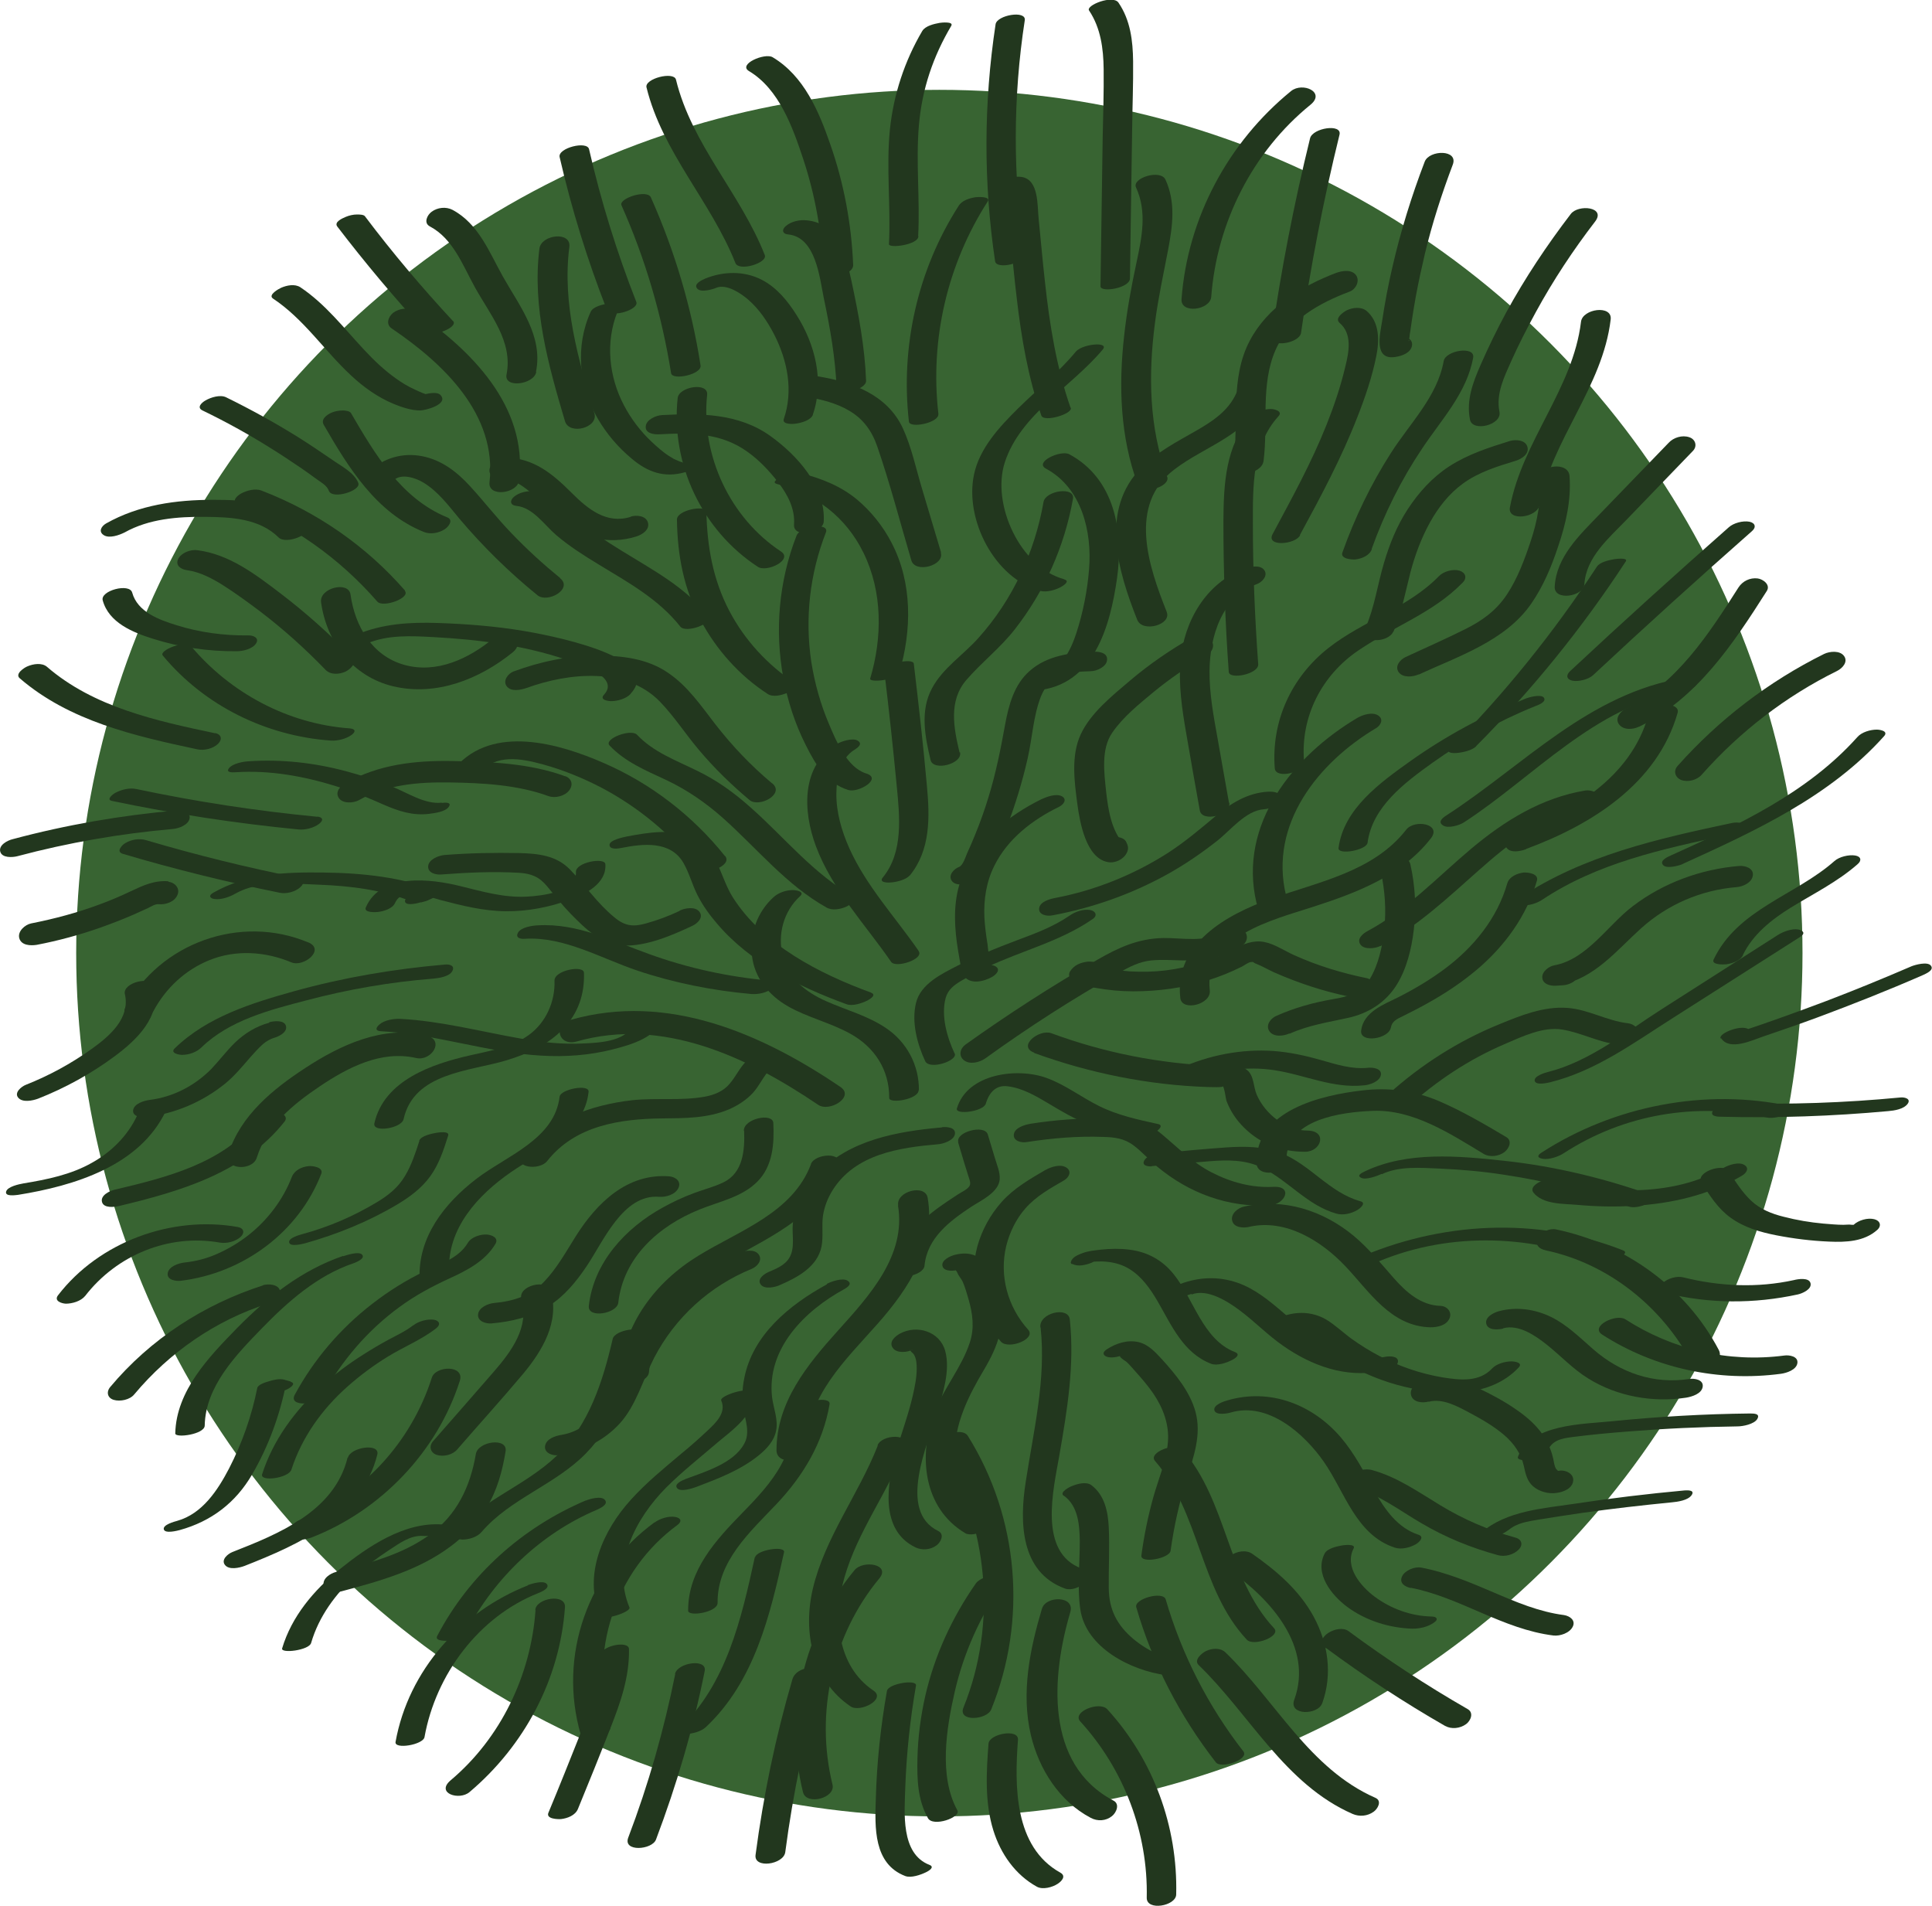 <?xml version="1.0" encoding="UTF-8"?><svg xmlns="http://www.w3.org/2000/svg" viewBox="0 0 79.37 78.28"><defs><style>.e{fill:#22371e;}.f{fill:#386432;}</style></defs><g id="a"/><g id="b"><g id="c"><g id="d"><circle class="f" cx="38.59" cy="39.15" r="35.46"/><path class="e" d="M67.34,29.85c2.38-1.16,3.86-3.4,5.24-5.57,.17-.26-.15-.49-.37-.52-.32-.04-.62,.11-.79,.37-1.21,1.9-2.54,3.96-4.63,4.98-.22,.11-.46,.39-.28,.64s.58,.22,.82,.1h0Z"/><path class="e" d="M65.45,27.73c2.14-2,4.32-3.97,6.52-5.91,.19-.16,.14-.34-.1-.39-.27-.05-.65,.05-.85,.23-2.2,1.94-4.38,3.91-6.52,5.91-.18,.17-.14,.34,.1,.39s.66-.05,.85-.23h0Z"/><path class="e" d="M65.09,23.99c.07-1.11,1.02-1.9,1.74-2.65l2.72-2.82c.19-.2,.1-.48-.15-.56-.29-.1-.65,.01-.85,.23l-2.88,2.98c-.79,.82-1.73,1.71-1.8,2.92-.04,.61,1.19,.42,1.22-.1h0Z"/><path class="e" d="M63.25,20.74c.51-2.71,2.59-4.84,2.92-7.62,.07-.61-1.16-.44-1.22,.1-.33,2.75-2.41,4.9-2.92,7.62-.11,.59,1.12,.43,1.22-.1h0Z"/><path class="e" d="M61.6,16.91c-.15-.74,.2-1.44,.49-2.09s.65-1.35,1.01-2.01c.71-1.3,1.53-2.54,2.43-3.71,.46-.6-.69-.72-1-.31-.98,1.28-1.88,2.63-2.65,4.04-.38,.7-.73,1.42-1.05,2.15s-.6,1.46-.44,2.26c.11,.52,1.32,.21,1.21-.32h0Z"/><path class="e" d="M57.45,13.8h-.05l.5,.18c-.04,.06-.04,.03,0-.11,.01-.09,.02-.19,.04-.28,.02-.14,.04-.28,.06-.42,.05-.32,.1-.65,.16-.97,.11-.6,.24-1.19,.38-1.79,.3-1.24,.69-2.45,1.14-3.64,.25-.64-.96-.62-1.15-.13-.54,1.41-.99,2.86-1.33,4.34-.17,.73-.31,1.47-.42,2.21-.08,.51-.37,1.63,.56,1.47,.26-.04,.63-.17,.67-.48,.03-.28-.32-.42-.55-.38h0Z"/><path class="e" d="M53.45,13.67c.39-2.74,.92-5.45,1.58-8.14,.11-.46-1.1-.28-1.21,.15-.66,2.69-1.19,5.4-1.58,8.14-.07,.49,1.15,.28,1.21-.15h0Z"/><path class="e" d="M49.76,12.19c.23-3.05,1.7-5.96,4.08-7.89,.63-.52-.33-.94-.8-.56-2.58,2.1-4.25,5.21-4.5,8.54-.05,.63,1.18,.46,1.22-.09h0Z"/><path class="e" d="M46.42,11.44l.09-6.11c.01-.94,.05-1.87,.04-2.81-.01-.85-.11-1.69-.6-2.41-.23-.34-1.35,.11-1.21,.32,.48,.72,.59,1.56,.6,2.41,.01,.94-.02,1.87-.04,2.81l-.09,6.11c0,.27,1.2,.08,1.21-.32h0Z"/><path class="e" d="M42.08,10.41c-.47-3.18-.47-6.4,.02-9.58,.06-.42-1.15-.21-1.2,.17-.49,3.23-.5,6.51-.02,9.73,.05,.36,1.27,.09,1.21-.32h0Z"/><path class="e" d="M37.72,9.7c.08-1.52-.1-3.04,.03-4.55s.59-2.84,1.33-4.09c.11-.19-.43-.13-.48-.12-.22,.04-.58,.12-.71,.33-.73,1.24-1.18,2.61-1.33,4.04-.16,1.57,.04,3.15-.04,4.72,0,.18,1.19,.03,1.21-.32h0Z"/><path class="e" d="M35.05,10.89c-.07-1.69-.38-3.36-.94-4.96-.47-1.36-1.08-2.81-2.37-3.58-.32-.19-1.44,.29-.97,.57,1.24,.74,1.8,2.32,2.23,3.62,.5,1.51,.77,3.08,.84,4.66,.02,.36,1.23,.12,1.21-.32h0Z"/><path class="e" d="M31.42,10.48c-.99-2.52-3-4.54-3.65-7.21-.09-.35-1.3-.04-1.21,.32,.65,2.66,2.65,4.69,3.65,7.21,.14,.37,1.33,0,1.21-.32h0Z"/><path class="e" d="M26.14,12.4c-.8-2.04-1.45-4.13-1.94-6.27-.08-.36-1.29-.05-1.21,.32,.49,2.13,1.14,4.23,1.94,6.27,.15,.37,1.34,0,1.21-.32h0Z"/><path class="e" d="M22.02,15.27c.3-1.48-.68-2.7-1.36-3.91-.56-1-1-2.17-2.07-2.74-.27-.14-.62-.1-.86,.08-.18,.13-.34,.46-.07,.6,.96,.51,1.35,1.6,1.85,2.5,.61,1.11,1.57,2.22,1.3,3.58-.12,.58,1.12,.42,1.22-.1h0Z"/><path class="e" d="M17.57,16.71h.03l-.63-.04,.03,.03-.04-.14v.04l.23-.23-.05,.03,.61-.16c-.24-.01-.52-.15-.73-.25-.27-.12-.51-.27-.75-.44-.48-.34-.91-.75-1.31-1.18-.84-.9-1.59-1.88-2.62-2.57-.23-.15-.56-.08-.79,.02-.09,.04-.55,.29-.34,.44,1.27,.84,2.11,2.14,3.21,3.16,.51,.48,1.1,.9,1.75,1.17,.34,.14,.73,.27,1.09,.27,.21,0,1.18-.25,.84-.63-.13-.15-.48-.07-.63-.04h-.03c-.16,.05-.59,.2-.53,.43s.54,.13,.67,.1h0Z"/><path class="e" d="M18.61,13.19c-1.28-1.38-2.49-2.81-3.62-4.31-.05-.07-.25-.07-.32-.07-.16,0-.33,.04-.47,.1s-.49,.21-.34,.4c1.14,1.49,2.35,2.93,3.62,4.31,.24,.26,1.38-.17,1.13-.44h0Z"/><path class="e" d="M14.72,19.84c-.17-.44-.72-.7-1.08-.96-.47-.32-.94-.64-1.42-.94-.95-.59-1.93-1.13-2.93-1.62-.24-.12-.63,0-.85,.13-.16,.09-.37,.29-.12,.41,.95,.46,1.88,.97,2.77,1.53,.44,.27,.87,.56,1.3,.85,.21,.15,.43,.3,.63,.45,.18,.13,.41,.25,.49,.47,.14,.37,1.33,0,1.21-.32h0Z"/><path class="e" d="M12.56,21.6c-.99-.98-2.49-1.07-3.8-1.07-1.53,0-3.05,.21-4.4,.97-.19,.11-.33,.33-.1,.48s.64,0,.86-.11c1-.56,2.18-.65,3.3-.64,1.06,.01,2.23,.06,3.03,.85,.3,.3,1.44-.15,1.12-.47h0Z"/><path class="e" d="M10.19,26.1c-.99,.01-1.99-.12-2.94-.42-.71-.22-1.6-.54-1.82-1.34-.11-.4-1.32-.08-1.21,.32,.25,.92,1.24,1.32,2.07,1.58,1.11,.35,2.26,.52,3.43,.51,.26,0,.65-.09,.8-.32s-.13-.34-.32-.33h0Z"/><path class="e" d="M8.84,30.12c-2.42-.51-4.99-1.07-6.91-2.73-.21-.18-.57-.12-.8-.02-.13,.05-.53,.31-.32,.49,2.04,1.76,4.72,2.37,7.3,2.92,.28,.06,.65-.03,.85-.23,.18-.18,.14-.38-.12-.44h0Z"/><path class="e" d="M7.25,33.29c-2.27,.2-4.53,.59-6.73,1.18-.21,.05-.58,.24-.51,.51s.51,.24,.7,.19c2.1-.56,4.24-.93,6.4-1.12,.24-.02,.64-.17,.68-.44s-.34-.33-.54-.32h0Z"/><path class="e" d="M6.93,36.2c-.58-.05-1.05,.17-1.56,.41-.42,.2-.84,.38-1.28,.54-.91,.34-1.85,.59-2.81,.78-.25,.05-.56,.32-.49,.6,.08,.31,.47,.32,.72,.28,.89-.17,1.77-.41,2.62-.71,.45-.16,.89-.33,1.33-.52,.21-.09,.41-.19,.62-.28,.12-.06,.29-.17,.43-.16,.29,.03,.66-.09,.78-.38,.12-.27-.11-.52-.38-.54h0Z"/><path class="e" d="M5.13,40.83c.23,1-.64,1.74-1.37,2.26-.84,.6-1.74,1.09-2.7,1.47-.18,.07-.49,.32-.31,.53s.59,.12,.81,.04c1.12-.44,2.19-1.03,3.16-1.75,.9-.67,1.9-1.62,1.62-2.86-.11-.46-1.32-.16-1.21,.32h0Z"/><path class="e" d="M5.63,45.83c-.39,.83-1.06,1.49-1.85,1.93-.86,.49-1.85,.69-2.82,.85-.17,.03-.66,.13-.71,.34s.39,.14,.49,.13c2.3-.37,5-1.18,6.08-3.46,.1-.21-.42-.14-.49-.13-.2,.03-.6,.12-.71,.34h0Z"/><path class="e" d="M9.77,50.4c-2.72-.48-5.7,.61-7.39,2.81-.17,.23,.15,.33,.32,.34,.27,0,.62-.1,.8-.32,1.3-1.68,3.43-2.56,5.53-2.19,.28,.05,.64-.04,.85-.23,.18-.16,.15-.36-.11-.41h0Z"/><path class="e" d="M10.8,52.8c-2.43,.78-4.63,2.21-6.27,4.17-.17,.2-.12,.45,.14,.53s.67,0,.85-.23c1.44-1.72,3.34-3.04,5.48-3.72,.22-.07,.57-.25,.5-.54-.07-.27-.5-.28-.7-.22h0Z"/><path class="e" d="M11.95,56.75l-.28-.08c-.19-.05-.45,.01-.63,.07-.11,.03-.44,.13-.47,.27-.23,1.15-.62,2.26-1.16,3.31-.47,.9-1.1,1.86-2.13,2.15-.11,.03-.6,.16-.55,.35s.57,.05,.65,.03c1.3-.36,2.3-1.12,2.98-2.29s1.14-2.44,1.4-3.76l-1.09,.34,.28,.08c.26,.07,.61-.04,.84-.15,.11-.05,.41-.24,.15-.31h0Z"/><path class="e" d="M14.28,59.87c-.54,2.21-2.82,3.13-4.73,3.88-.18,.07-.48,.31-.31,.53s.6,.12,.81,.04c2.21-.87,4.82-2.03,5.45-4.57,.12-.49-1.1-.31-1.21,.13h0Z"/><path class="e" d="M18.18,62.62c-1.57-.12-3.07,.91-4.24,1.85-1.05,.85-1.96,1.93-2.35,3.24-.06,.22,1.1,.08,1.19-.22,.32-1.1,1.01-2.03,1.85-2.79,.42-.38,.87-.71,1.34-1.02,.43-.28,.89-.63,1.42-.59,.27,.02,.63-.08,.85-.23,.19-.13,.17-.23-.07-.25h0Z"/><path class="e" d="M21.69,65.12c-2.75,1.08-4.91,3.49-5.44,6.43-.06,.32,1.14,.12,1.19-.2,.46-2.56,2.22-4.94,4.67-5.91,.12-.05,.5-.2,.35-.38-.14-.16-.64,0-.78,.05h0Z"/><path class="e" d="M22,66.14c-.19,2.67-1.43,5.26-3.49,6.99-.62,.53,.36,.84,.78,.48,2.25-1.9,3.71-4.63,3.92-7.59,.04-.58-1.18-.38-1.22,.11h0Z"/><path class="e" d="M24.63,68.07c.02,1.1-.4,2.15-.79,3.15-.43,1.08-.86,2.16-1.31,3.24-.11,.26,.39,.27,.52,.26,.26-.03,.58-.15,.69-.41,.46-1.12,.91-2.23,1.35-3.36,.41-1.04,.77-2.08,.75-3.21,0-.38-1.22-.14-1.21,.32h0Z"/><path class="e" d="M27.74,68.76c-.46,2.29-1.1,4.54-1.93,6.72-.23,.6,.98,.51,1.14,.08,.85-2.25,1.53-4.56,2-6.92,.11-.53-1.12-.35-1.22,.12h0Z"/><path class="e" d="M32.55,68.99c-.69,2.36-1.19,4.77-1.51,7.2-.08,.58,1.15,.4,1.22-.11,.32-2.44,.82-4.84,1.51-7.2,.08-.29-.36-.38-.55-.36-.29,.02-.59,.18-.67,.47h0Z"/><path class="e" d="M36.44,69.44c-.26,1.47-.42,2.96-.46,4.45-.04,1.17-.1,2.67,1.21,3.17,.24,.09,.63-.05,.84-.15,.13-.06,.39-.22,.15-.31-1.19-.46-1.02-2.16-.99-3.17,.05-1.41,.2-2.81,.44-4.19,.05-.28-1.14-.08-1.19,.21h0Z"/><path class="e" d="M40.61,71.62c-.09,1.18-.16,2.42,.2,3.57,.3,.96,.9,1.82,1.79,2.31,.24,.13,.64,.02,.85-.12,.17-.11,.36-.32,.11-.46-1.91-1.06-1.88-3.58-1.74-5.46,.03-.47-1.18-.24-1.21,.16h0Z"/><path class="e" d="M44.38,70.71c1.79,1.96,2.79,4.58,2.73,7.24-.01,.56,1.2,.34,1.21-.13,.07-2.8-.94-5.54-2.83-7.61-.32-.35-1.47,.11-1.11,.5h0Z"/><path class="e" d="M49.24,68.39c2.1,2.03,3.54,4.9,6.33,6.12,.28,.12,.61,.09,.86-.09,.16-.11,.36-.44,.08-.57-2.72-1.19-4.11-3.99-6.16-5.97-.21-.21-.56-.18-.81-.06-.16,.08-.51,.36-.3,.57h0Z"/><path class="e" d="M54.47,67.69c1.57,1.16,3.2,2.23,4.89,3.2,.27,.15,.62,.11,.87-.07,.19-.14,.33-.47,.06-.62-1.69-.97-3.32-2.04-4.89-3.2-.43-.32-1.49,.29-.93,.7h0Z"/><path class="e" d="M57.96,65.22c2.04,.4,3.77,1.7,5.86,1.96,.27,.03,.66-.1,.79-.36s-.11-.44-.36-.48c-1.01-.13-1.96-.53-2.89-.93s-1.93-.82-2.97-1.02c-.27-.05-.67,.11-.79,.36-.13,.28,.12,.43,.36,.48h0Z"/><path class="e" d="M61.96,62.86c.36-.31,.79-.36,1.24-.44,.61-.1,1.21-.19,1.82-.28,1.22-.17,2.44-.31,3.66-.43,.23-.02,.66-.08,.81-.29s-.13-.21-.28-.2c-1.52,.14-3.03,.32-4.54,.55-1.28,.19-2.78,.29-3.8,1.17-.21,.18,.19,.2,.28,.2,.27-.02,.6-.11,.81-.29h0Z"/><path class="e" d="M63.56,59.65c.17-.48,.56-.56,1.02-.62,.77-.1,1.53-.17,2.3-.23,1.5-.12,3-.19,4.5-.21,.22,0,.68-.09,.81-.3,.13-.22-.11-.23-.29-.23-1.9,.02-3.8,.13-5.69,.32-1.16,.12-3.36,.11-3.85,1.46-.09,.26,1.08,.13,1.19-.2h0Z"/><path class="e" d="M65.82,54.82c2.16,1.39,4.79,1.95,7.34,1.61,.23-.03,.64-.16,.68-.44s-.34-.34-.54-.31c-2.29,.3-4.59-.24-6.53-1.49-.38-.24-1.47,.29-.95,.63h0Z"/><path class="e" d="M68.42,53.11c1.79,.45,3.65,.45,5.44,.06,.18-.04,.58-.21,.52-.46s-.53-.17-.68-.13c-1.5,.33-3.06,.26-4.54-.11-.27-.07-.65,.04-.85,.23-.19,.18-.13,.36,.11,.42h0Z"/><path class="e" d="M69.9,48.58c.34,.53,.68,1.07,1.2,1.44,.55,.4,1.21,.59,1.87,.72,.72,.14,1.45,.23,2.18,.26,.69,.03,1.43,0,1.97-.48,.19-.17,.12-.38-.12-.44-.27-.07-.65,.04-.85,.23-.04,.04-.03,.04,.03,0-.03,0-.07,0-.1,0-.11-.02-.24,0-.35,0-.28,0-.55-.03-.82-.05-.55-.05-1.09-.14-1.63-.28-.49-.12-.97-.31-1.34-.66s-.65-.79-.92-1.22c-.22-.34-1.39,.05-1.12,.48h0Z"/><path class="e" d="M70.68,45.87c2.3,.06,4.6-.02,6.89-.23,.25-.02,.64-.08,.8-.3,.15-.21-.13-.28-.3-.26-2.29,.22-4.59,.3-6.89,.23-.24,0-.66,.1-.8,.3-.16,.23,.14,.26,.3,.26h0Z"/><path class="e" d="M70.71,42.65c.35,.53,1.29,.07,1.74-.08,.74-.25,1.49-.51,2.22-.78,1.45-.54,2.89-1.11,4.31-1.73,.13-.06,.5-.21,.34-.4-.14-.17-.64-.03-.79,.03-1.16,.5-2.33,.98-3.51,1.43-.58,.22-1.16,.43-1.74,.64-.29,.1-.58,.21-.88,.31-.14,.05-.27,.09-.41,.14-.09,.03-.18,.06-.27,.09-.22,.06-.18,.07,.11,0l.11,.1-.04-.06c-.22-.34-1.35,.11-1.21,.32h0Z"/><path class="e" d="M71.6,39.23c.41-.85,1.18-1.46,1.97-1.95,.93-.57,1.92-1.06,2.74-1.78,.18-.15,.15-.32-.1-.36-.26-.04-.65,.05-.85,.23-1.61,1.42-3.97,1.97-4.96,4.04-.11,.23,.41,.21,.51,.2,.24-.03,.58-.14,.7-.38h0Z"/><path class="e" d="M69.1,35.5c2.99-1.36,6.07-2.77,8.3-5.26,.19-.21-.16-.27-.3-.27-.26,0-.62,.1-.8,.31-2.05,2.29-4.89,3.61-7.64,4.85-.13,.06-.5,.21-.34,.4,.14,.17,.64,.03,.79-.03h0Z"/><path class="e" d="M69.92,31.81c1.56-1.76,3.44-3.21,5.55-4.25,.22-.11,.46-.37,.29-.61s-.59-.2-.82-.09c-2.28,1.13-4.33,2.7-6.02,4.6-.19,.21-.1,.48,.15,.58,.28,.1,.66,0,.85-.23h0Z"/><path class="e" d="M28.78,15.01c-.37-2.38-1.06-4.7-2.04-6.9-.15-.35-1.33,.04-1.21,.32,.98,2.2,1.66,4.52,2.04,6.9,.05,.31,1.27,.05,1.21-.32h0Z"/><path class="e" d="M24.42,16.98c-.66-2.22-1.33-4.5-1.03-6.84,.08-.65-1.15-.51-1.23,.07-.3,2.42,.37,4.8,1.05,7.09,.18,.59,1.38,.27,1.21-.32h0Z"/><path class="e" d="M21.33,19.72c.35-3.05-2-5.37-4.31-6.94-.25-.17-.63-.11-.87,.07-.2,.16-.31,.47-.06,.64,2.11,1.43,4.34,3.52,4.02,6.32-.07,.63,1.16,.47,1.22-.09h0Z"/><path class="e" d="M18.37,21.25c-1.89-.77-2.97-2.6-3.95-4.28-.05-.09-.25-.11-.33-.11-.16,0-.33,.03-.47,.09-.2,.09-.45,.27-.32,.5,1.01,1.75,2.15,3.61,4.11,4.4,.27,.11,.61,.05,.86-.11,.15-.1,.38-.38,.1-.49h0Z"/><path class="e" d="M16.64,24.26c-1.59-1.83-3.63-3.24-5.9-4.11-.26-.1-.62,0-.85,.13-.14,.08-.39,.3-.13,.4,2.22,.85,4.18,2.24,5.74,4.03,.23,.27,1.38-.15,1.13-.44h0Z"/><path class="e" d="M14.48,27.01c-.92-.95-1.9-1.83-2.95-2.63s-2.11-1.61-3.42-1.78c-.27-.04-.66,.1-.79,.36-.13,.27,.12,.43,.36,.46,.56,.08,1.06,.35,1.53,.65,.5,.32,.99,.68,1.47,1.04,.96,.73,1.86,1.54,2.7,2.41,.21,.21,.56,.18,.81,.07,.17-.08,.51-.36,.3-.58h0Z"/><path class="e" d="M14.38,29.92c-2.54-.18-4.92-1.45-6.55-3.4-.19-.23-1.33,.19-1.14,.41,1.71,2.06,4.24,3.3,6.9,3.49,.27,.02,.63-.07,.85-.23,.18-.13,.17-.25-.07-.27h0Z"/><path class="e" d="M13.04,33.55c-2.5-.24-4.98-.62-7.44-1.14-.28-.06-.6,.02-.85,.15-.1,.05-.42,.29-.14,.34,2.53,.53,5.08,.92,7.65,1.17,.27,.03,.63-.06,.85-.23,.18-.14,.17-.27-.08-.3h0Z"/><path class="e" d="M12.23,36.05c-2.1-.42-4.17-.93-6.23-1.54-.28-.08-.6-.03-.85,.12-.13,.07-.4,.35-.11,.44,2.12,.63,4.27,1.16,6.45,1.6,.27,.06,.65-.04,.85-.23,.19-.17,.14-.34-.11-.39h0Z"/><path class="e" d="M12.66,38.71c-2.78-1.17-6.09,.02-7.51,2.67-.14,.27,.13,.48,.37,.51,.3,.04,.64-.1,.79-.37,.5-.93,1.3-1.68,2.29-2.08,1.08-.44,2.3-.36,3.37,.09,.51,.21,1.4-.52,.7-.82h0Z"/><path class="e" d="M11.06,42.01c-.53,.14-1,.43-1.4,.81-.35,.34-.64,.73-.97,1.08-.69,.7-1.58,1.16-2.54,1.28-.23,.03-.64,.15-.68,.42s.35,.31,.53,.29c1.19-.15,2.31-.62,3.25-1.38,.39-.32,.71-.71,1.04-1.09,.16-.18,.33-.37,.51-.53,.15-.13,.31-.21,.43-.25,.19-.05,.58-.22,.52-.49s-.52-.21-.69-.16h0Z"/><path class="e" d="M10.56,46.01c-1.41,1.79-3.75,2.36-5.86,2.86-.2,.05-.58,.23-.51,.5s.51,.21,.69,.17c2.51-.6,5.14-1.36,6.81-3.47,.18-.23-.16-.39-.34-.4-.3-.02-.61,.11-.79,.34h0Z"/><path class="e" d="M11.99,48.34c-.36,.94-1,1.78-1.79,2.4-.4,.31-.82,.56-1.27,.76s-.89,.31-1.36,.36c-.24,.03-.64,.16-.68,.44s.34,.33,.53,.31c2.56-.31,4.85-1.99,5.78-4.4,.1-.27-.38-.33-.53-.31-.28,.03-.57,.17-.68,.44h0Z"/><path class="e" d="M14.09,51.59c-1.69,.58-3.1,1.69-4.34,2.95-1.16,1.19-2.51,2.58-2.55,4.34,0,.2,1.2,.04,1.21-.32,.03-1.62,1.3-2.92,2.36-4.01s2.27-2.16,3.75-2.66c.11-.04,.49-.19,.36-.35-.13-.16-.65,.02-.78,.06h0Z"/><path class="e" d="M16.97,54.44c-.32,.25-.68,.41-1.03,.6s-.67,.38-1,.59c-.62,.39-1.21,.83-1.75,1.33-1.08,.99-1.97,2.19-2.42,3.59-.11,.33,1.08,.17,1.2-.18,.43-1.33,1.26-2.49,2.31-3.42,.52-.46,1.07-.87,1.66-1.23,.65-.4,1.38-.69,1.98-1.16,.19-.15,.14-.31-.09-.35-.27-.04-.64,.06-.85,.23h0Z"/><path class="e" d="M17.74,56.59c-.85,2.66-2.85,4.84-5.46,5.86-.23,.09-.45,.38-.29,.61,.17,.26,.59,.18,.82,.09,2.84-1.11,5.15-3.52,6.08-6.43,.21-.66-.99-.63-1.15-.13h0Z"/><path class="e" d="M19.55,59.72c-.23,1.35-.78,2.51-1.91,3.33s-2.51,1.16-3.84,1.52c-.23,.06-.57,.27-.5,.56s.49,.29,.71,.24c1.57-.42,3.18-.86,4.5-1.85,.58-.43,1.09-.96,1.48-1.59,.43-.7,.65-1.51,.78-2.31,.1-.59-1.13-.42-1.22,.1h0Z"/><path class="e" d="M24.07,61.63c-2.61,1.11-4.79,3.05-6.11,5.57-.12,.23,.42,.2,.5,.19,.24-.04,.57-.13,.7-.37,1.15-2.2,3.06-4.03,5.35-5,.13-.06,.5-.22,.34-.41-.14-.18-.63-.04-.79,.03h0Z"/><path class="e" d="M26.89,62.53c-2.73,2-3.98,5.46-3.03,8.73,.1,.33,1.3,0,1.21-.32-.89-3.06,.18-6.41,2.76-8.3,.2-.15,.14-.29-.09-.33-.27-.05-.64,.07-.85,.23h0Z"/><path class="e" d="M31.01,63.96c-.55,2.52-1.16,5.22-3.11,7.06-.2,.19,.18,.21,.29,.21,.26-.02,.61-.1,.81-.29,2-1.88,2.64-4.6,3.21-7.18,.06-.28-1.13-.1-1.19,.21h0Z"/><path class="e" d="M35.11,64.49c-2.09,2.52-2.91,5.95-2.12,9.13,.14,.55,1.35,.24,1.21-.32-.72-2.93-.01-6.13,1.92-8.46,.49-.59-.66-.77-1.01-.35h0Z"/><path class="e" d="M40.09,65.04c-.98,1.4-1.7,2.97-2.08,4.63-.19,.84-.3,1.7-.32,2.56s.01,1.7,.43,2.45c.21,.38,1.37-.03,1.21-.32-.77-1.4-.45-3.37-.11-4.86,.37-1.61,1.05-3.12,1.99-4.47,.16-.23-.14-.31-.32-.31-.25,0-.64,.1-.8,.32h0Z"/><path class="e" d="M42.81,66.06c-.5,1.68-.87,3.47-.46,5.21,.33,1.4,1.17,2.72,2.46,3.4,.28,.15,.62,.13,.87-.07,.18-.14,.34-.5,.06-.64-2.84-1.5-2.54-5.14-1.77-7.74,.2-.68-1-.68-1.16-.15h0Z"/><path class="e" d="M46.68,66.02c.67,2.31,1.79,4.47,3.27,6.37,.22,.28,1.38-.12,1.13-.45-1.45-1.86-2.53-3.98-3.19-6.24-.1-.36-1.31-.03-1.21,.32h0Z"/><path class="e" d="M50.52,64.51c1.65,1.15,3.45,3.12,2.65,5.31-.24,.65,.97,.64,1.15,.14,.43-1.19,.24-2.46-.35-3.55s-1.54-1.9-2.53-2.59c-.25-.17-.64-.1-.87,.07-.2,.15-.31,.45-.06,.62h0Z"/><path class="e" d="M54.42,63.81c-.43,.83,.28,1.71,.92,2.19,.77,.57,1.73,.87,2.69,.9,.29,0,.61-.07,.85-.23,.05-.04,.16-.1,.14-.18s-.16-.09-.21-.09c-.84-.02-1.65-.31-2.33-.81-.58-.43-1.26-1.23-.87-1.99,.1-.2-.42-.13-.48-.12-.21,.04-.6,.12-.71,.33h0Z"/><path class="e" d="M56.55,60.95l.05-.26-.97,.42c1.02,.27,1.87,.94,2.77,1.46,.98,.58,2.04,1.01,3.14,1.31,.28,.08,.65-.02,.85-.23,.19-.19,.13-.42-.13-.49-1.09-.3-2.12-.74-3.09-1.33-.91-.55-1.78-1.17-2.82-1.45-.3-.08-.9,.05-.97,.42l-.05,.26c-.1,.52,1.13,.33,1.21-.13h0Z"/><path class="e" d="M58.69,57.58c.58-.16,1.21,.2,1.7,.46s.99,.55,1.42,.92c.38,.33,.68,.75,.79,1.25,.07,.32,.13,.62,.38,.84s.65,.33,.99,.27c.27-.04,.63-.18,.66-.5,.03-.29-.32-.45-.56-.41-.11,.02-.09,0-.04,.02-.04-.02-.07-.06-.1-.09-.08-.12-.09-.29-.12-.42-.06-.28-.17-.55-.31-.8-.29-.5-.74-.9-1.21-1.22-.5-.35-1.05-.64-1.6-.9-.7-.33-1.47-.5-2.23-.28-.24,.07-.57,.29-.49,.59s.48,.33,.72,.26h0Z"/><path class="e" d="M61.75,54.56c.64-.17,1.31,.29,1.79,.67,.58,.46,1.08,1.01,1.72,1.4,1.18,.73,2.64,.99,4.01,.78,.24-.04,.64-.16,.68-.45s-.34-.35-.54-.32c-1.47,.23-2.85-.25-3.96-1.22-.54-.47-1.07-1-1.72-1.32s-1.42-.44-2.16-.24c-.21,.06-.58,.24-.51,.52s.51,.24,.7,.19h0Z"/><path class="e" d="M63.5,51.36c2.57,.54,4.78,2.32,6,4.62,.24,.46,1.4,.03,1.11-.53-1.35-2.57-3.86-4.36-6.68-4.95-.58-.12-1.22,.69-.42,.86h0Z"/><path class="e" d="M62.99,48.98c.39,.5,1.24,.46,1.8,.51,.77,.07,1.55,.09,2.33,.04,1.55-.09,3.08-.44,4.43-1.23,.18-.1,.34-.31,.11-.45s-.64,0-.85,.12c-1.02,.59-2.18,.85-3.34,.91-.6,.03-1.21,.02-1.81-.02-.43-.03-1.25,.04-1.54-.34-.24-.31-1.41,.1-1.12,.47h0Z"/><path class="e" d="M64.24,47.37c2.48-1.61,5.44-2.1,8.33-1.47,.27,.06,.6-.04,.84-.16,.1-.05,.42-.24,.15-.3-3.48-.76-7.26-.02-10.24,1.91-.2,.13-.14,.22,.07,.25,.25,.04,.64-.09,.85-.23h0Z"/><path class="e" d="M63.7,44.45c1.85-.46,3.41-1.61,5-2.62l5.26-3.35c.22-.14,.12-.26-.08-.3-.26-.05-.63,.09-.85,.23l-4.76,3.04c-1.46,.93-2.96,2.15-4.67,2.58-.12,.03-.6,.17-.55,.37s.56,.07,.66,.05h0Z"/><path class="e" d="M64.33,39.6l-.3,.02,.05,.84c1.43-.27,2.32-1.41,3.34-2.33,1.09-.98,2.46-1.57,3.92-1.69,.26-.02,.63-.18,.67-.48s-.32-.41-.56-.39c-1.57,.13-3.11,.69-4.37,1.65-1.03,.78-1.88,2.18-3.22,2.43-.23,.04-.52,.26-.5,.51,.02,.27,.33,.34,.55,.33l.3-.02c.26-.01,.63-.19,.67-.48s-.32-.4-.56-.39h0Z"/><path class="e" d="M63.37,36.95c2.25-1.5,4.94-2.08,7.55-2.64,.17-.04,.67-.13,.7-.35s-.37-.18-.49-.15c-3.02,.64-6.09,1.33-8.69,3.06-.2,.14-.13,.28,.08,.31,.27,.04,.63-.08,.85-.23h0Z"/><path class="e" d="M62.7,34.87c2.68-.99,5.39-2.68,6.22-5.59,.08-.28-.36-.36-.54-.34-.28,.03-.59,.17-.67,.46-.73,2.57-3.17,3.98-5.52,4.85-.21,.08-.46,.34-.3,.57,.17,.24,.59,.14,.81,.06h0Z"/><path class="e" d="M60.14,33.78c2.84-1.84,5.4-4.8,8.89-5.36,.19-.03,.66-.14,.69-.38s-.36-.23-.51-.2c-3.94,.63-6.6,3.59-9.8,5.66-.17,.11-.35,.27-.12,.41,.2,.13,.67-.01,.85-.13h0Z"/><path class="e" d="M60.64,30.65c2.3-2.31,4.36-4.85,6.15-7.59,.11-.17-.43-.1-.48-.09-.21,.04-.58,.11-.71,.31-1.76,2.69-3.78,5.2-6.04,7.48-.18,.18,.17,.18,.28,.17,.24-.02,.63-.1,.81-.28h0Z"/><path class="e" d="M58.28,27.71c1.62-.75,3.57-1.38,4.63-2.92,.49-.71,.83-1.52,1.1-2.34,.32-.94,.54-1.9,.47-2.89-.04-.63-1.26-.45-1.22,.09,.06,.88-.1,1.76-.38,2.59-.25,.75-.54,1.53-.98,2.19s-1.03,1.08-1.72,1.42c-.8,.4-1.62,.76-2.44,1.14-.23,.11-.45,.38-.28,.62s.59,.2,.82,.09h0Z"/><path class="e" d="M57.24,25.96c.34-.78,.49-1.62,.7-2.44,.19-.72,.45-1.42,.81-2.07,.34-.61,.78-1.17,1.34-1.58,.64-.47,1.41-.71,2.17-.94,.23-.07,.57-.27,.49-.57s-.49-.31-.71-.25c-.87,.27-1.74,.55-2.51,1.05-.69,.45-1.25,1.07-1.7,1.76s-.74,1.42-.97,2.19c-.27,.9-.39,1.84-.77,2.7-.27,.63,.94,.62,1.15,.13h0Z"/><path class="e" d="M56.35,22.55c.52-1.45,1.21-2.84,2.07-4.12,.79-1.19,1.84-2.29,2.1-3.74,.09-.49-1.13-.3-1.21,.14-.26,1.46-1.4,2.57-2.17,3.78-.82,1.28-1.48,2.65-1.99,4.08-.1,.27,.38,.3,.53,.29,.26-.03,.59-.16,.68-.43h0Z"/><path class="e" d="M53.4,21.98c.86-1.58,1.71-3.17,2.36-4.84,.32-.81,.61-1.66,.78-2.51,.13-.64,.14-1.4-.4-1.86-.22-.18-.56-.14-.8-.03-.13,.06-.53,.33-.31,.52,.53,.45,.39,1.19,.24,1.79-.19,.81-.46,1.61-.77,2.39-.62,1.56-1.43,3.03-2.22,4.5-.28,.53,.93,.43,1.13,.05h0Z"/><path class="e" d="M51.91,18.93c.19-1.49-.13-3.14,.49-4.55,.55-1.25,1.82-1.94,3.04-2.4,.25-.09,.43-.42,.28-.66-.18-.27-.58-.2-.83-.11-1.42,.54-2.82,1.4-3.55,2.79-.81,1.54-.45,3.35-.66,5.01-.08,.65,1.15,.5,1.23-.08h0Z"/><path class="e" d="M47.95,19.59c-.75-2.04-.78-4.21-.5-6.34,.13-1.01,.35-2,.54-3s.31-1.95-.11-2.87c-.2-.44-1.39-.07-1.21,.32,.46,1,.24,2.05,.02,3.08s-.4,2.01-.51,3.03c-.23,2.05-.16,4.14,.56,6.09,.16,.45,1.36,.1,1.21-.32h0Z"/><path class="e" d="M43.98,16.75c-.58-1.67-.86-3.41-1.05-5.16-.1-.87-.17-1.73-.26-2.6-.06-.53,.02-1.6-.69-1.72-.28-.04-.59,.03-.84,.15-.09,.04-.43,.27-.15,.32,.33,.05,.35,.52,.39,.79,.05,.4,.09,.81,.13,1.21,.08,.84,.16,1.68,.26,2.51,.19,1.64,.47,3.26,1.01,4.82,.1,.29,1.3-.07,1.21-.32h0Z"/><path class="e" d="M38.55,16.99c-.35-3.05,.37-6.14,2.03-8.72,.13-.21-.43-.18-.5-.17-.25,.04-.56,.13-.7,.36-1.68,2.62-2.39,5.77-2.04,8.86,.03,.29,1.25,.05,1.21-.32h0Z"/><path class="e" d="M35.58,15.64c-.05-1.38-.31-2.74-.6-4.1-.23-1.06-.54-2.37-1.84-2.49-.28-.03-.63,.04-.85,.23-.18,.14-.16,.33,.09,.35,1.13,.11,1.29,1.76,1.46,2.6,.26,1.23,.48,2.47,.53,3.73,0,.3,1.22,.08,1.21-.32h0Z"/><path class="e" d="M33.39,17.04c.48-1.38,.1-2.89-.66-4.09-.37-.59-.82-1.14-1.44-1.46-.72-.37-1.57-.35-2.31-.05-.14,.06-.5,.22-.34,.41,.14,.18,.63,.04,.79-.03,.42-.17,1.01,.23,1.31,.49,.45,.39,.79,.9,1.06,1.42,.55,1.07,.8,2.32,.4,3.48-.08,.24,.39,.21,.5,.19,.21-.03,.61-.13,.7-.37h0Z"/><path class="e" d="M28.03,19.01c.09-.02-.05-.03-.07-.04-.09-.04-.18-.07-.28-.12-.14-.08-.28-.17-.41-.27-.23-.18-.45-.38-.66-.59-.45-.46-.82-.99-1.09-1.57-.56-1.21-.63-2.61-.06-3.83,.09-.2-.41-.13-.48-.12-.2,.03-.61,.12-.71,.33-.65,1.42-.49,3.07,.29,4.4,.36,.62,.83,1.17,1.38,1.63,.66,.56,1.34,.81,2.19,.57,.11-.03,.6-.16,.55-.35s-.56-.06-.65-.03h0Z"/><path class="e" d="M25.91,21.23c-.99,.31-1.76-.32-2.42-.98-.77-.77-1.56-1.44-2.71-1.45-.26,0-.63,.2-.67,.48-.04,.32,.32,.39,.56,.39,.43,0,.86,.33,1.17,.59,.4,.33,.74,.73,1.13,1.07,.88,.77,2.03,1.06,3.16,.71,.23-.07,.57-.27,.49-.57s-.49-.32-.71-.25h0Z"/><path class="e" d="M23.02,23.75c-.71-.58-1.38-1.19-2.01-1.85-.6-.62-1.12-1.3-1.7-1.93-.54-.59-1.16-1.07-1.96-1.23s-1.6,.07-2.19,.63c-.21,.2-.08,.5,.16,.59,.3,.12,.63-.02,.85-.23,.31-.3,.91-.1,1.22,.09,.6,.36,1.03,.94,1.47,1.47,.97,1.15,2.05,2.21,3.22,3.16,.42,.34,1.47-.26,.93-.7h0Z"/><path class="e" d="M20.26,26.23c-1.01,.83-2.32,1.45-3.65,1.08s-2.03-1.6-2.21-2.89c-.08-.57-1.29-.27-1.21,.32,.23,1.65,1.3,3.05,2.96,3.45,1.77,.42,3.55-.29,4.92-1.4,.21-.17,.3-.45,.06-.64s-.65-.11-.87,.07h0Z"/><path class="e" d="M18.15,32.97c-.69,.08-1.42-.41-2.04-.66s-1.25-.46-1.89-.63c-1.31-.35-2.65-.5-4-.41-.22,.01-.66,.09-.81,.28s.13,.18,.28,.17c1.39-.09,2.78,.16,4.1,.57,.68,.21,1.34,.48,1.99,.77,.6,.26,1.18,.45,1.84,.37,.23-.03,.66-.08,.81-.28s-.13-.19-.28-.17h0Z"/><path class="e" d="M17.29,37.07l.22-.06s.75-.3,.52-.39c-1.51-.59-3.12-.76-4.74-.78s-3.14,.04-4.53,.83c-.21,.12-.14,.24,.07,.26,.28,.03,.61-.09,.85-.23,.97-.55,2.35-.4,3.43-.36,1.29,.05,2.58,.21,3.78,.68l.52-.39-.22,.06c-.11,.03-.6,.16-.55,.35s.57,.05,.65,.02h0Z"/><path class="e" d="M18.28,39.62c-2.09,.18-4.16,.53-6.18,1.09-1.75,.49-3.58,1.05-4.92,2.35-.21,.2,.18,.27,.3,.27,.28,0,.6-.11,.8-.31,1.14-1.11,2.81-1.54,4.31-1.93,1.7-.45,3.43-.75,5.19-.89,.23-.02,.68-.08,.8-.31,.12-.22-.1-.29-.3-.27h0Z"/><path class="e" d="M17.51,42.52c-1.78-.41-3.52,.4-4.97,1.35-1.32,.86-2.66,1.95-3.15,3.51-.21,.69,.99,.73,1.16,.17,.41-1.31,1.49-2.19,2.59-2.93,1.16-.78,2.53-1.49,3.96-1.16,.63,.14,1.2-.75,.4-.93h0Z"/><path class="e" d="M17.23,46.86c-.16,.49-.32,.99-.59,1.44-.28,.48-.7,.81-1.17,1.09-.95,.57-1.97,1.01-3.04,1.3-.11,.03-.6,.16-.55,.35s.56,.05,.65,.03c1.32-.37,2.6-.89,3.78-1.59,.52-.31,1.01-.67,1.37-1.17s.55-1.09,.73-1.66c.07-.21-.4-.13-.48-.12-.17,.03-.64,.12-.71,.33h0Z"/><path class="e" d="M19.22,51.05c-.38,.64-1.13,.86-1.76,1.16-.77,.37-1.49,.82-2.16,1.34-1.31,1.01-2.4,2.28-3.19,3.74-.28,.52,.93,.42,1.13,.05,.78-1.43,1.86-2.7,3.18-3.66,.64-.47,1.33-.84,2.05-1.17s1.46-.71,1.88-1.41c.15-.25-.13-.37-.34-.39-.26-.02-.65,.1-.79,.34h0Z"/><path class="e" d="M21.42,53.36c.34,1.15-.42,2.16-1.13,2.98-.83,.96-1.67,1.91-2.5,2.86-.18,.21-.11,.47,.15,.56,.28,.09,.66,0,.85-.23,.9-1.04,1.83-2.06,2.71-3.11,.78-.94,1.49-2.12,1.13-3.39-.16-.53-1.36-.21-1.21,.32h0Z"/><path class="e" d="M25.17,55c-.4,1.73-.98,3.56-2.31,4.81s-3.01,1.78-4.18,3.12c-.19,.22,.16,.3,.31,.31,.27,0,.62-.1,.8-.32,1.18-1.37,3.02-1.93,4.28-3.22s1.9-3.12,2.3-4.87c.09-.4-1.12-.21-1.2,.17h0Z"/><path class="e" d="M29.63,57.53c.22,.5-.23,.92-.56,1.23s-.71,.65-1.08,.95c-.71,.6-1.44,1.19-2.07,1.89-1.14,1.25-1.97,3.08-1.27,4.75,.11,.26,1.28-.14,1.21-.32-.74-1.78,.25-3.66,1.51-4.93,.66-.66,1.4-1.24,2.11-1.85,.5-.43,1.72-1.26,1.36-2.05-.12-.26-1.29,.15-1.21,.32h0Z"/><path class="e" d="M32.88,57.87c-.14,.81-.4,1.58-.79,2.3s-1,1.37-1.59,1.97c-1.09,1.12-2.24,2.36-2.23,4.02,0,.26,1.21,.07,1.21-.32-.02-1.71,1.34-2.92,2.42-4.06s1.91-2.5,2.18-4.1c.06-.35-1.14-.14-1.2,.19h0Z"/><path class="e" d="M36.06,59.38c-.79,2.01-2.17,3.77-2.67,5.89-.41,1.76-.02,3.76,1.55,4.82,.39,.27,1.48-.29,.94-.65-1.51-1.02-1.65-3.03-1.19-4.64,.54-1.9,1.79-3.51,2.5-5.34,.24-.61-.97-.54-1.14-.09h0Z"/><path class="e" d="M38.64,59.48c1.97,3.15,2.34,7.21,.94,10.66-.24,.6,.96,.51,1.14,.08,1.49-3.67,1.14-7.88-.96-11.24-.25-.4-1.41,.02-1.11,.5h0Z"/><path class="e" d="M43.71,61.44c.59,.43,.64,1.21,.65,1.88,0,.91-.11,1.88,.02,2.78,.23,1.59,2.09,2.52,3.53,2.71,.27,.04,.64-.05,.85-.23,.18-.15,.16-.3-.09-.33-.77-.1-1.5-.42-2.1-.92-.68-.57-1.01-1.21-1.02-2.09-.01-.83,.04-1.67,0-2.5-.03-.65-.17-1.33-.72-1.74-.21-.15-.57-.05-.79,.04-.09,.03-.54,.26-.34,.4h0Z"/><path class="e" d="M47.45,60.01c1.85,2.12,1.83,5.26,3.77,7.34,.28,.3,1.43-.14,1.12-.47-1.93-2.07-1.91-5.21-3.77-7.34-.27-.31-1.42,.12-1.12,.47h0Z"/><path class="e" d="M50.56,58.02c1.54-.45,3.02,.87,3.83,2.03,.86,1.24,1.32,3,2.91,3.52,.27,.09,.61,0,.85-.13,.13-.07,.4-.31,.12-.4-.85-.28-1.38-1.03-1.8-1.79s-.81-1.53-1.38-2.2c-1.16-1.36-2.91-2.04-4.66-1.53-.15,.04-.6,.19-.54,.41s.54,.13,.67,.09h0Z"/><path class="e" d="M53.1,54.42c-.2,.13-.23,.02,.04,.12,.12,.05,.23,.11,.34,.18,.2,.13,.38,.29,.57,.44,.36,.29,.74,.55,1.13,.78,.79,.46,1.65,.82,2.55,1.03,1.53,.37,3.49,.45,4.66-.8,.19-.2-.17-.25-.3-.25-.26,0-.62,.1-.8,.3-.53,.56-1.31,.47-2.01,.36-.91-.15-1.81-.46-2.63-.89-.38-.2-.75-.43-1.1-.68s-.69-.58-1.07-.81c-.74-.43-1.61-.32-2.32,.13-.21,.13-.13,.28,.08,.32,.28,.04,.62-.08,.85-.23h0Z"/><path class="e" d="M56.39,51.92c2.94-1.31,6.33-1.25,9.3-.07,.28,.11,1.38-.34,.99-.49-3.54-1.4-7.53-1.18-10.99,.36-.17,.08-.35,.23-.14,.35s.65-.06,.85-.15h0Z"/><path class="e" d="M56.77,48.23c.72-.34,1.59-.26,2.37-.23,.9,.04,1.8,.12,2.69,.26,1.73,.26,3.42,.69,5.05,1.29,.24,.09,.55,0,.77-.09,.04-.02,.54-.25,.37-.31-2.01-.73-4.1-1.24-6.23-1.47-1.87-.2-3.96-.4-5.71,.43-.14,.07-.36,.17-.16,.27,.19,.1,.67-.08,.84-.16h0Z"/><path class="e" d="M57.82,45.48c1.19-1.08,2.53-1.97,4.01-2.6,.7-.3,1.56-.72,2.35-.59s1.48,.52,2.27,.61c.28,.03,.66-.09,.79-.37s-.11-.47-.37-.5c-.86-.1-1.62-.57-2.49-.63-.96-.07-1.91,.31-2.78,.67-1.68,.68-3.23,1.67-4.57,2.88-.6,.55,.35,.94,.8,.54h0Z"/><path class="e" d="M57.14,42.21c.04-.26,.26-.36,.47-.46,.36-.18,.72-.36,1.07-.56,.7-.39,1.36-.83,1.98-1.35,1.15-.97,2.06-2.21,2.48-3.67,.08-.28-.36-.34-.54-.33-.27,.03-.6,.17-.68,.45-.41,1.43-1.38,2.62-2.56,3.5-.6,.45-1.26,.84-1.93,1.18-.59,.29-1.41,.6-1.51,1.35-.08,.55,1.15,.36,1.22-.12h0Z"/><path class="e" d="M56.7,38.87c1.53-.81,2.77-1.99,4.06-3.13,1.21-1.07,2.59-2.19,4.24-2.47,.24-.04,.64-.16,.67-.46,.04-.28-.33-.37-.54-.34-1.8,.3-3.32,1.24-4.7,2.4s-2.64,2.51-4.24,3.37c-.19,.1-.47,.32-.3,.56,.16,.22,.61,.16,.81,.06h0Z"/><path class="e" d="M56.18,34.63c.19-1.49,1.53-2.48,2.67-3.3,1.31-.93,2.72-1.72,4.21-2.32,.11-.04,.5-.18,.36-.36-.13-.15-.65,0-.78,.06-1.66,.67-3.25,1.52-4.71,2.56-1.22,.87-2.73,1.95-2.94,3.56-.04,.31,1.15,.09,1.19-.21h0Z"/><path class="e" d="M53.57,31.24c-.14-1.82,.74-3.51,2.23-4.52s3.07-1.54,4.29-2.79c.19-.19,.12-.41-.13-.49-.27-.08-.66,.03-.85,.23-1.28,1.31-3.12,1.83-4.54,2.95-1.52,1.2-2.35,3-2.2,4.94,.03,.45,1.25,.19,1.21-.32h0Z"/><path class="e" d="M51.69,27.29c-.14-1.93-.22-3.86-.22-5.8,0-1.5-.03-3.21,1.05-4.39,.2-.21-.17-.3-.31-.3-.28,0-.61,.11-.8,.31-1.07,1.17-1.14,2.79-1.15,4.29,0,2.07,.07,4.14,.22,6.2,.02,.33,1.24,.09,1.21-.32h0Z"/><path class="e" d="M47.93,25.13c-.74-1.86-1.61-4.39,.32-5.85,1.27-.97,3.01-1.41,3.7-2.99,.28-.63-.94-.64-1.16-.14-.33,.74-1,1.17-1.68,1.56-.77,.44-1.56,.85-2.2,1.48-1.75,1.74-.98,4.28-.19,6.27,.22,.54,1.42,.2,1.21-.32h0Z"/><path class="e" d="M43.71,23.79c-1.8-.49-2.99-3.08-2.43-4.8,.64-1.97,2.75-3.11,4.02-4.63,.17-.2-.15-.22-.29-.21-.23,.01-.64,.1-.81,.29-.71,.86-1.58,1.55-2.37,2.33s-1.6,1.66-1.82,2.74c-.38,1.84,.85,4.25,2.72,4.76,.26,.07,.61-.03,.84-.15,.11-.06,.41-.25,.15-.32h0Z"/><path class="e" d="M38.66,22.69l-.78-2.61c-.25-.83-.43-1.71-.79-2.49-.64-1.38-2.08-1.9-3.48-2.13-.27-.05-.67,.1-.79,.36-.13,.28,.12,.45,.36,.49,.58,.1,1.18,.25,1.69,.55,.59,.34,.95,.84,1.17,1.48,.53,1.54,.94,3.12,1.4,4.68,.16,.54,1.37,.21,1.21-.32h0Z"/><path class="e" d="M32.08,22.65c-2.09-1.38-3.29-3.94-3.03-6.43,.06-.54-1.16-.34-1.21,.13-.29,2.72,1.01,5.44,3.29,6.93,.37,.25,1.47-.29,.95-.63h0Z"/><path class="e" d="M33.84,21.44c.09-1.44-1.09-2.74-2.19-3.53-1.31-.94-2.9-.94-4.45-.86-.24,.01-.64,.18-.67,.45-.04,.3,.33,.35,.54,.34,1.29-.07,2.55-.07,3.64,.72,.48,.34,.89,.78,1.25,1.24,.39,.5,.71,1.1,.66,1.75-.04,.57,1.18,.37,1.22-.12h0Z"/><path class="e" d="M29.08,25.29c-.93-1.18-2.27-1.88-3.53-2.66-.62-.38-1.23-.78-1.77-1.27s-1.03-1.1-1.82-1.18c-.28-.03-.63,.04-.85,.23-.17,.15-.16,.34,.1,.37,.68,.06,1.16,.79,1.64,1.2,.54,.46,1.14,.84,1.75,1.21,1.2,.73,2.46,1.42,3.35,2.55,.22,.28,1.39-.12,1.13-.45h0Z"/><path class="e" d="M25.91,28.49c1.44-1.55-3.65-2.45-4.43-2.58-1.15-.19-2.31-.28-3.48-.32s-2.29,.03-3.36,.48c-.15,.06-.47,.19-.35,.4,.11,.18,.66,.01,.79-.04,.86-.36,1.81-.31,2.73-.26s1.81,.13,2.71,.27,1.83,.35,2.72,.65c.43,.14,2.28,.69,1.57,1.45-.19,.21,.17,.26,.3,.26,.26,0,.62-.1,.8-.3h0Z"/><path class="e" d="M23.23,31.89c-1.47-.54-3.07-.6-4.62-.63s-3.06,.14-4.4,.9c-.22,.12-.46,.36-.29,.62,.16,.24,.6,.21,.82,.09,1.15-.65,2.46-.75,3.75-.73s2.76,.09,4.04,.56c.28,.1,.67,0,.85-.23s.11-.49-.16-.59h0Z"/><path class="e" d="M42.75,54.53c.23,2.13-.29,4.24-.61,6.33-.26,1.64-.23,3.72,1.61,4.39,.52,.19,1.41-.56,.69-.82-1.81-.66-1.16-3.26-.92-4.65,.32-1.85,.63-3.69,.43-5.58-.06-.56-1.27-.27-1.21,.32h0Z"/><path class="e" d="M46.38,55.52l.1-.06-.41,.18c-.21,.06,.16,.25,.22,.31,.13,.12,.24,.26,.36,.39,.26,.29,.51,.58,.73,.9,.4,.59,.66,1.27,.6,1.99-.06,.78-.39,1.52-.6,2.27-.22,.79-.38,1.58-.49,2.39-.05,.35,1.15,.13,1.2-.19,.14-1.01,.36-2,.67-2.98,.28-.89,.61-1.8,.35-2.74-.23-.82-.8-1.51-1.36-2.13-.28-.3-.56-.62-.97-.72-.46-.11-.94,.05-1.32,.3-.21,.14-.13,.28,.09,.32,.28,.04,.62-.08,.85-.23h0Z"/><path class="e" d="M48.96,53.17c.65-.25,1.5,.3,1.99,.67,.6,.45,1.13,1,1.75,1.43,1.18,.83,2.58,1.34,4.04,1.05,.19-.04,.66-.13,.69-.38s-.36-.24-.51-.21c-1.61,.32-3.05-.81-4.19-1.8-.57-.49-1.17-.99-1.89-1.24-.78-.27-1.58-.24-2.35,.05-.15,.06-.49,.24-.34,.43s.63,.04,.79-.02h0Z"/><path class="e" d="M51.33,50.39c1.49-.33,2.94,.57,3.93,1.61s1.87,2.48,3.5,2.52c.29,0,.66-.07,.79-.37,.11-.26-.1-.5-.37-.51-.81-.02-1.42-.57-1.93-1.15s-1.02-1.21-1.63-1.72c-1.26-1.05-2.89-1.57-4.51-1.21-.24,.05-.56,.29-.49,.58,.07,.3,.48,.31,.72,.25h0Z"/><path class="e" d="M52.85,47.67c-.04-1.7,2.27-1.99,3.54-2.04,1.66-.07,3.19,.94,4.55,1.76,.26,.16,.63,.11,.87-.07,.19-.15,.33-.47,.06-.62-.89-.53-1.8-1.06-2.75-1.47-1.01-.43-2.06-.57-3.15-.44-1.66,.19-4.39,.81-4.35,2.98,.01,.63,1.23,.45,1.22-.09h0Z"/><path class="e" d="M52.98,42.46c.78-.35,1.58-.47,2.4-.65s1.54-.62,2-1.36c.41-.66,.61-1.48,.7-2.25,.11-.9,.06-1.81-.14-2.7-.13-.56-1.34-.25-1.21,.32,.17,.77,.22,1.56,.14,2.35-.08,.7-.23,1.44-.6,2.05-.35,.58-.87,.71-1.5,.82-.81,.14-1.58,.35-2.34,.69-.23,.1-.45,.38-.28,.63s.59,.2,.82,.09h0Z"/><path class="e" d="M52.83,36.77c-.7-2.92,1.33-5.45,3.7-6.86,.2-.12,.32-.37,.09-.52-.24-.16-.64-.03-.86,.1-2.62,1.55-4.91,4.37-4.14,7.6,.11,.46,1.32,.15,1.21-.32h0Z"/><path class="e" d="M50.49,32.98c-.16-.88-.31-1.76-.47-2.65s-.34-1.84-.33-2.77c.01-1.4,.5-3.05,1.95-3.57,.21-.08,.46-.34,.3-.57-.17-.24-.59-.14-.81-.06-1.58,.57-2.49,2.16-2.63,3.77-.09,1,.06,2,.23,2.98,.18,1.06,.37,2.12,.56,3.18,.09,.5,1.3,.2,1.21-.32h0Z"/><path class="e" d="M42.58,28.36c2.36-.2,3.03-2.64,3.31-4.61s-.12-4.1-1.96-5.09c-.35-.19-1.46,.32-.96,.59,1.47,.79,1.9,2.59,1.77,4.14-.07,.88-.25,1.78-.52,2.61-.22,.68-.66,1.62-1.47,1.68-.21,.02-.65,.16-.69,.41-.04,.27,.35,.27,.52,.26h0Z"/><path class="e" d="M36.94,27.65c.52-1.75,.55-3.7-.31-5.35-.35-.68-.84-1.29-1.42-1.78-.68-.56-1.45-.86-2.29-1.08-.25-.06-.61,.06-.84,.16-.1,.05-.41,.21-.16,.28,1.58,.4,2.84,1.36,3.56,2.84,.78,1.6,.77,3.47,.27,5.15-.06,.19,1.1,.06,1.19-.23h0Z"/><path class="e" d="M32.66,28.06c-1.13-.75-2.07-1.77-2.7-2.97-.67-1.28-.91-2.64-.94-4.07,0-.29-1.21-.08-1.21,.32,.02,1.47,.28,2.86,.99,4.17,.65,1.2,1.58,2.24,2.73,2.99,.22,.15,.56,.06,.79-.03,.08-.03,.55-.27,.34-.41h0Z"/><path class="e" d="M23.66,35.82c.05,.83-1.45,.98-2.02,1.01-.94,.05-1.82-.21-2.72-.43-1.2-.3-3.27-.56-3.89,.87-.1,.23,.41,.2,.5,.19,.23-.03,.59-.13,.7-.37,.3-.68,1.35-.26,1.87-.12,.88,.23,1.75,.45,2.67,.46s1.8-.17,2.64-.47c.64-.23,1.51-.66,1.46-1.46-.02-.3-1.23-.08-1.21,.32h0Z"/><path class="e" d="M22.78,40.28c.03,.86-.35,1.72-1.05,2.23s-1.6,.65-2.42,.84c-1.55,.35-3.53,1.02-3.93,2.79-.09,.4,1.12,.21,1.2-.17,.43-1.92,2.72-1.96,4.24-2.42,.85-.26,1.68-.63,2.31-1.28s.89-1.45,.86-2.31c0-.33-1.22-.11-1.21,.32h0Z"/><path class="e" d="M22.99,45.04c-.2,1.76-2.2,2.44-3.43,3.39-1.3,1-2.4,2.39-2.32,4.11,.01,.25,1.22,.04,1.21-.32-.08-1.77,1.19-3.14,2.55-4.08,1.23-.84,3-1.61,3.18-3.29,.04-.34-1.16-.11-1.19,.2h0Z"/><path class="e" d="M27.51,48.32c-1.74-.14-2.99,1.09-3.85,2.45-.41,.65-.78,1.33-1.32,1.89s-1.25,.79-2.03,.86c-.25,.02-.64,.18-.67,.47s.33,.39,.55,.37c.82-.07,1.62-.26,2.33-.7,.66-.41,1.15-1.01,1.58-1.65,.68-1,1.49-2.97,2.98-2.85,.28,.02,.66-.09,.79-.36s-.11-.45-.36-.48h0Z"/><path class="e" d="M30.37,51.46c-1.7,.69-3.15,1.89-4.17,3.41-.53,.79-.81,1.67-1.23,2.51-.38,.77-1.03,1.42-1.91,1.56-.25,.04-.63,.16-.67,.47-.03,.28,.33,.4,.55,.36,.97-.16,1.87-.58,2.53-1.31s.94-1.78,1.4-2.68c.86-1.66,2.29-2.96,4.01-3.66,.22-.09,.46-.35,.29-.59s-.59-.16-.81-.07h0Z"/><path class="e" d="M33.98,52.75c-1.54,.84-3.07,2.08-3.41,3.89-.08,.4-.09,.82-.03,1.23,.08,.48,.29,.98,.03,1.44-.44,.8-1.6,1.14-2.4,1.44-.12,.05-.5,.2-.35,.38,.14,.17,.64,0,.78-.05,.89-.34,1.82-.69,2.57-1.3,.32-.26,.63-.59,.71-1,.1-.46-.1-.92-.16-1.37-.24-2.01,1.34-3.57,2.95-4.45,.16-.09,.36-.23,.14-.36-.2-.12-.67,.04-.85,.14h0Z"/><path class="e" d="M37.48,55.45c-.13,.07-.12-.07-.07,.04,.02,.05,.1,.09,.13,.14,.11,.17,.12,.4,.12,.59,0,.37-.08,.74-.16,1.1-.18,.79-.47,1.55-.69,2.33-.37,1.28-.68,3.2,.8,3.91,.27,.13,.62,.1,.86-.08,.17-.12,.35-.45,.08-.59-1.7-.82-.43-3.59-.05-4.86,.23-.77,.55-1.74,.33-2.54s-1.16-1.09-1.86-.71c-.2,.11-.47,.34-.29,.59,.16,.23,.61,.18,.81,.07h0Z"/><path class="e" d="M45.21,51.54h-.03l.03,.09-.16,.09-.46,.14c.61-.09,1.26-.07,1.8,.26,.51,.31,.86,.81,1.16,1.32,.58,1,1.06,2.14,2.21,2.58,.24,.09,.63-.04,.84-.15,.13-.06,.39-.23,.14-.33-1.33-.51-1.7-2.19-2.53-3.21-.47-.58-1.08-.91-1.82-1-.39-.05-.78-.04-1.16,0-.25,.03-.51,.05-.75,.14-.16,.06-.43,.16-.48,.35-.02,.04-.01,.08,.03,.1h.03c.23,.12,.55,.04,.78-.05,.05-.02,.55-.26,.36-.35h0Z"/><path class="e" d="M47.31,47.9c.79-.07,1.58-.14,2.37-.2,.74-.06,1.48-.07,2.16,.26,1.09,.53,1.86,1.55,3.06,1.89,.27,.08,.61,0,.85-.14,.11-.06,.41-.3,.13-.37-1.26-.35-2.06-1.51-3.26-1.98-.7-.27-1.48-.28-2.22-.23-.86,.06-1.72,.14-2.58,.22-.24,.02-.66,.08-.8,.3s.12,.27,.3,.26h0Z"/><path class="e" d="M48.93,44.44c1.07-.48,2.26-.66,3.43-.48,1.25,.19,2.39,.76,3.69,.62,.23-.02,.64-.16,.68-.43s-.35-.31-.53-.29c-.66,.07-1.31-.14-1.94-.32s-1.28-.32-1.94-.37c-1.32-.09-2.66,.17-3.87,.72-.18,.08-.48,.29-.31,.52s.61,.12,.8,.03h0Z"/><path class="e" d="M49.7,40.67c-.26-2.2,2.64-2.9,4.21-3.41,1.8-.58,3.67-1.28,4.87-2.82,.47-.6-.67-.8-1.01-.36-1.35,1.73-3.6,2.14-5.56,2.84-1.8,.64-3.98,1.83-3.72,4.08,.07,.56,1.28,.26,1.21-.32h0Z"/><path class="e" d="M45.79,35.31h.04l-.67-.18,.03,.05-.03-.36-.03,.05,.78-.38-.1-.02,.35,.19c-.51-.55-.64-1.44-.72-2.16-.08-.77-.21-1.73,.25-2.4s1.12-1.19,1.72-1.69c.66-.54,1.36-1.02,2.1-1.45s.07-1.13-.55-.77c-.89,.51-1.74,1.09-2.53,1.76-.73,.62-1.62,1.33-2.03,2.21s-.26,1.96-.14,2.87c.1,.75,.36,2.22,1.25,2.38,.3,.06,.65-.11,.78-.38,.09-.18,.05-.3-.03-.46-.12-.21-.47-.22-.67-.17h-.04c-.26,.07-.56,.32-.48,.62s.48,.34,.72,.28h0Z"/><path class="e" d="M39.42,30.91c-.24-1.01-.46-2.12,.28-2.98,.63-.73,1.39-1.31,1.99-2.08,1.22-1.56,2.04-3.4,2.39-5.36,.09-.52-1.13-.34-1.21,.13-.36,2.06-1.27,4.02-2.67,5.58-.61,.69-1.47,1.24-1.91,2.07-.5,.92-.29,1.99-.06,2.95,.11,.47,1.32,.16,1.21-.32h0Z"/><path class="e" d="M35.58,31.77c-.79-.25-1.23-1.34-1.52-2.02-.35-.82-.59-1.68-.73-2.56-.27-1.8-.06-3.63,.6-5.32,.16-.42-1.05-.28-1.21,.14-.72,1.85-.9,3.88-.54,5.83,.18,.96,.48,1.89,.92,2.76,.4,.8,.85,1.57,1.75,1.85,.41,.13,1.42-.47,.73-.68h0Z"/><path class="e" d="M31.71,32.17c-.86-.72-1.64-1.54-2.33-2.43-.58-.75-1.13-1.56-1.93-2.1-.85-.59-1.9-.71-2.9-.71-1.19,0-2.34,.24-3.45,.65-.22,.08-.45,.37-.29,.6,.18,.25,.58,.16,.82,.08,1.73-.63,4.09-.87,5.48,.56,.59,.61,1.05,1.33,1.6,1.98,.63,.75,1.33,1.43,2.08,2.06,.39,.33,1.46-.24,.94-.68h0Z"/><path class="e" d="M29.78,35.16c-1.32-1.65-3.04-2.98-4.98-3.82-1.83-.8-4.55-1.59-6.09,.18-.48,.54,.69,.56,.98,.23,.69-.79,1.71-.6,2.62-.35,.84,.23,1.64,.56,2.41,.96,1.53,.81,2.87,1.93,3.95,3.29,.28,.34,1.44-.09,1.12-.49h0Z"/><path class="e" d="M27.91,37.42c-.44,.21-.9,.38-1.37,.51-.53,.15-.87,.11-1.3-.25-.71-.58-1.19-1.31-1.82-1.96-.57-.59-1.33-.66-2.1-.68-1.02-.02-2.04,0-3.06,.08-.24,.02-.65,.18-.67,.46s.32,.36,.54,.34c1.06-.08,2.12-.13,3.18-.07,.51,.03,.84,.16,1.17,.56s.62,.77,.97,1.13c.6,.61,1.26,1.27,2.16,1.3,.95,.03,1.98-.41,2.83-.81,.2-.09,.47-.33,.3-.57s-.6-.16-.81-.06h0Z"/><path class="e" d="M26.03,41.94c-.14,.83-1.37,.89-2.04,.92-.87,.05-1.75-.05-2.6-.2-1.65-.29-3.27-.72-4.95-.81-.26-.01-.65,.05-.85,.23-.16,.14-.19,.27,.08,.28,2.21,.11,4.33,.87,6.55,1,1,.06,2-.01,2.97-.26,.71-.18,1.9-.51,2.04-1.37,.05-.3-1.14-.1-1.19,.21h0Z"/><path class="e" d="M39.41,52.15c-.21,.05-.14-.01-.08,.13,.05,.13,.16,.24,.22,.37,.1,.23,.17,.48,.24,.72,.17,.59,.25,1.18,.05,1.78-.33,1.01-1.06,1.86-1.45,2.86-.67,1.75-.48,3.93,1.27,4.97,.34,.2,1.45-.29,.96-.59-.9-.54-1.37-1.59-1.39-2.61-.04-1.27,.56-2.45,1.19-3.51,.58-.98,.92-1.88,.63-3.03-.25-.97-.63-1.99-1.81-1.7-.18,.04-.59,.22-.52,.47s.52,.19,.69,.14h0Z"/><path class="e" d="M36.89,49.51c.35,2.06-1.19,3.73-2.46,5.14s-2.53,2.95-2.53,4.92c0,.65,1.23,.48,1.23-.08,0-2.13,1.61-3.63,2.92-5.11s2.4-3.18,2.06-5.18c-.1-.58-1.31-.27-1.21,.32h0Z"/><path class="e" d="M33.32,47.81c-.75,2.01-2.94,2.73-4.63,3.77-1.78,1.09-3.05,2.79-3.25,4.91-.05,.56,1.17,.36,1.22-.12,.1-1.01,.44-1.97,1.04-2.79s1.49-1.41,2.39-1.9c1.68-.93,3.65-1.86,4.36-3.78,.23-.61-.98-.52-1.14-.08h0Z"/><path class="e" d="M30.57,46.45c.03,.79-.04,1.72-.84,2.11-.38,.19-.8,.29-1.2,.44-.46,.17-.89,.37-1.32,.61-1.52,.84-2.82,2.25-3.02,4.03-.06,.53,1.16,.32,1.21-.13,.21-1.87,1.67-3.16,3.34-3.83,.81-.33,1.73-.5,2.37-1.14s.7-1.55,.66-2.41c-.02-.44-1.23-.18-1.21,.32h0Z"/><path class="e" d="M30.65,43.6c-.27,.27-.42,.62-.67,.91-.26,.32-.65,.47-1.04,.54-.96,.17-1.98,.04-2.95,.14-1.69,.19-3.43,.8-4.51,2.19-.46,.59,.68,.72,1,.31,1.14-1.45,2.97-1.73,4.71-1.75,.94-.01,1.87,0,2.75-.37,.37-.16,.73-.39,1-.69s.42-.68,.71-.97c.2-.2,.1-.46-.15-.54-.29-.1-.65,.03-.85,.23h0Z"/><path class="e" d="M31.63,40.28c-1.69-.15-3.36-.51-4.96-1.09-1.51-.54-2.95-1.28-4.59-1.18-.22,.01-.68,.08-.8,.3s.11,.27,.3,.25c1.61-.09,3.12,.81,4.61,1.31s3.09,.82,4.68,.96c.28,.02,.63-.05,.85-.23,.18-.14,.17-.3-.09-.32h0Z"/><path class="e" d="M35.09,36.84c-1.66-.93-2.85-2.43-4.25-3.67-.67-.6-1.39-1.12-2.2-1.51-.87-.43-1.79-.76-2.47-1.48-.25-.26-1.38,.17-1.13,.44,.63,.67,1.49,1.03,2.31,1.41,.87,.41,1.64,.94,2.36,1.58,1.4,1.25,2.59,2.74,4.25,3.67,.23,.13,.55,.07,.79-.03,.07-.03,.56-.29,.34-.41h0Z"/><path class="e" d="M37.37,35.97c.86-1.05,.83-2.4,.71-3.68-.15-1.68-.34-3.35-.54-5.03-.03-.25-1.25,0-1.21,.32,.19,1.57,.36,3.14,.51,4.71,.12,1.24,.28,2.71-.57,3.75-.17,.2,.15,.22,.29,.21,.23-.01,.65-.1,.81-.29h0Z"/><path class="e" d="M39.92,36.25c.85-.34,1.13-1.44,1.42-2.22,.36-.94,.66-1.91,.88-2.89,.19-.83,.23-1.75,.55-2.55,.38-.92,1.14-.99,2.04-1.02,.24,0,.65-.18,.67-.46,.03-.3-.33-.35-.54-.34-.93,.03-1.92,.15-2.64,.79-.64,.56-.86,1.4-1.01,2.21-.18,1-.38,2-.68,2.97-.16,.53-.35,1.06-.56,1.57-.1,.25-.21,.5-.32,.74-.06,.14-.17,.5-.33,.56-.21,.08-.46,.34-.3,.57s.59,.15,.81,.06h0Z"/><path class="e" d="M43.23,37.6c1.66-.31,3.25-.87,4.73-1.69,.72-.4,1.39-.86,2.04-1.37,.56-.44,1.18-1.25,1.93-1.3,.22-.01,.65-.17,.68-.43,.03-.29-.34-.3-.53-.29-.83,.05-1.52,.48-2.14,1s-1.28,1.08-2,1.54c-1.39,.88-2.95,1.51-4.57,1.82-.22,.04-.65,.15-.68,.43s.34,.33,.53,.29h0Z"/><path class="e" d="M45.19,39.69l-.02-.04c-.08-.15-.36-.16-.49-.15-.3,.04-.55,.14-.72,.4-.06,.1-.05,.21,.02,.3,.21,.3,.71,.32,1.04,.38,.51,.09,1.02,.14,1.53,.14,1.04,0,2.08-.14,3.07-.45,.48-.15,.95-.34,1.41-.57,.09-.05,.24-.16,.34-.18,.17-.02,.06,0,.24,.07,.25,.1,.49,.24,.73,.35,1,.44,2.03,.78,3.1,1,.29,.06,.65,0,.85-.23,.16-.19,.14-.47-.14-.53-1.02-.21-2.02-.51-2.97-.94-.41-.18-.82-.47-1.26-.55s-.85,.09-1.24,.29c-.88,.46-1.81,.76-2.79,.88-.49,.06-.99,.07-1.48,.04-.26-.02-.51-.05-.77-.09-.14-.02-.29-.05-.43-.09-.21-.05-.25-.06-.13-.03l.02,.3,.03-.04-.64,.35h.05l-.49-.15,.02,.04c.22,.42,1.38,.01,1.11-.51h0Z"/><path class="e" d="M42.48,43.25c2.28,.83,4.7,1.32,7.13,1.4,.12,0,.7,.03,.62-.04,.08,.07,.12,.51,.16,.62,.16,.42,.41,.79,.73,1.1,.68,.67,1.54,.98,2.49,.98,.68,0,.93-.86,.11-.87-.89,0-1.74-.67-2.09-1.47-.14-.32-.11-.78-.39-1.01-.33-.28-.91-.17-1.3-.18-2.31-.09-4.58-.54-6.75-1.34-.5-.18-1.41,.54-.7,.8h0Z"/><path class="e" d="M40.02,39.81l-.05,.03,.74-.15h-.06l.19,.07c-.23-.16-.23-.71-.27-.97-.06-.37-.11-.75-.13-1.12-.03-.73,.08-1.45,.41-2.11,.55-1.11,1.57-1.89,2.66-2.42,.18-.09,.34-.3,.12-.43-.24-.13-.63,.02-.85,.12-1.38,.68-2.7,1.75-3.27,3.22-.33,.85-.32,1.78-.2,2.67,.04,.26,.08,.53,.13,.79,.03,.18,.05,.38,.14,.54,.24,.42,.85,.27,1.19,.07,.17-.1,.35-.3,.12-.43s-.65,0-.85,.12h0Z"/><path class="e" d="M37.74,39.06c-.96-1.39-2.15-2.66-2.85-4.22-.31-.7-.54-1.47-.53-2.25,0-.61,.17-1.45,.74-1.79,.16-.1,.35-.25,.13-.38-.2-.12-.67,.03-.85,.14-1.48,.9-1.4,2.75-.86,4.2,.67,1.79,2.02,3.2,3.09,4.75,.19,.27,1.36-.11,1.13-.44h0Z"/><path class="e" d="M35.78,40.77c-2.11-.77-4.44-1.96-5.68-3.92-.51-.81-.63-1.99-1.57-2.43-.85-.4-1.89-.23-2.78-.06-.14,.03-.7,.14-.71,.34,0,.21,.35,.16,.49,.13,.9-.18,2.02-.3,2.55,.62,.24,.42,.36,.9,.58,1.33s.49,.8,.79,1.15c1.36,1.61,3.38,2.61,5.33,3.32,.25,.09,.62-.04,.85-.15,.13-.07,.4-.24,.14-.33h0Z"/><path class="e" d="M34.53,44.65c-3.24-2.2-7.12-3.89-11.08-2.76-.75,.21-.51,1.1,.24,.89,3.54-1.01,7.04,.65,9.92,2.6,.47,.32,1.51-.33,.92-.73h0Z"/><path class="e" d="M40.47,43.48c1.76-1.27,3.59-2.45,5.49-3.52,.43-.24,.84-.46,1.34-.51,.43-.04,.86-.01,1.28,0,.88,.02,1.7-.1,2.44-.6,.23-.15,.29-.46,.06-.64-.25-.19-.64-.09-.87,.07-.67,.45-1.66,.24-2.42,.25-1.03,.02-1.84,.39-2.72,.9-1.86,1.07-3.66,2.23-5.41,3.48-.22,.16-.29,.46-.06,.64,.24,.19,.64,.09,.87-.07h0Z"/><path class="e" d="M42.19,46.91c1.04-.16,2.08-.25,3.13-.21,.46,.01,.87,.06,1.25,.35,.35,.26,.63,.59,.97,.87,1.31,1.09,2.92,1.69,4.63,1.59,.63-.04,.97-.8,.14-.76-.88,.05-1.75-.19-2.53-.59s-1.38-1.01-2.06-1.58-1.48-.65-2.34-.65c-1.02,0-2.04,.07-3.05,.23-.23,.04-.65,.16-.68,.44s.33,.35,.54,.31h0Z"/><path class="e" d="M42.96,48.05c-.65,.38-1.3,.75-1.81,1.32-.47,.53-.81,1.15-1,1.83-.37,1.37,.03,2.86,.97,3.91,.31,.34,1.46-.11,1.12-.49-.84-.93-1.2-2.22-.9-3.45,.14-.56,.41-1.11,.79-1.54,.44-.5,1.02-.82,1.59-1.15,.2-.12,.32-.37,.09-.52-.24-.16-.64-.03-.86,.1h0Z"/><path class="e" d="M38.69,46.31c-1.81,.16-3.81,.51-5.11,1.9-.53,.57-.95,1.28-1.01,2.07-.04,.45,.1,.97-.14,1.38-.18,.31-.55,.46-.86,.59-.18,.08-.48,.29-.32,.51s.61,.11,.8,.02c.71-.31,1.53-.74,1.7-1.58,.08-.42,0-.85,.06-1.27,.06-.38,.2-.73,.4-1.05,.94-1.48,2.73-1.74,4.34-1.88,.22-.02,.64-.16,.68-.42,.04-.28-.35-.3-.53-.28h0Z"/><path class="e" d="M37.75,44.78c.01-1.03-.5-1.98-1.35-2.55-.75-.51-1.64-.74-2.47-1.11s-1.54-.93-1.77-1.83,.03-1.86,.71-2.48c.21-.19-.18-.25-.3-.25-.28,0-.6,.11-.8,.3-.66,.6-.98,1.5-.88,2.38,.1,.93,.7,1.65,1.49,2.1s1.74,.67,2.55,1.12c1,.55,1.61,1.49,1.6,2.64,0,.25,1.2,.06,1.21-.32h0Z"/><path class="e" d="M39.22,43.28c-.31-.66-.57-1.55-.37-2.29,.1-.35,.35-.53,.65-.71,.35-.2,.7-.39,1.06-.56,1.44-.68,3-1.05,4.33-1.97,.21-.14,.12-.33-.1-.37-.29-.05-.62,.07-.85,.23-.67,.46-1.43,.74-2.18,1.02-.82,.31-1.63,.63-2.41,1.03-.66,.34-1.53,.75-1.72,1.54s.05,1.68,.38,2.39c.18,.37,1.35-.02,1.21-.32h0Z"/><path class="e" d="M40.5,45.33c.14-.47,.43-.77,.89-.71,.61,.07,1.17,.4,1.69,.71s1.03,.62,1.6,.83c.61,.23,1.26,.37,1.9,.51,.28,.06,.6-.02,.85-.15,.1-.05,.42-.29,.14-.35-.82-.18-1.66-.36-2.42-.74s-1.38-.87-2.15-1.15c-1.2-.44-3.26-.19-3.69,1.25-.08,.28,1.1,.13,1.19-.2h0Z"/><path class="e" d="M39.36,46.92l.26,.87c.05,.16,.1,.32,.15,.48,.03,.11,.11,.28,.08,.39-.04,.18-.37,.31-.51,.41-.25,.16-.5,.33-.74,.5-.86,.62-1.72,1.45-1.83,2.57-.05,.5,1.17,.28,1.21-.15,.11-1.14,1.03-1.83,1.92-2.42,.4-.26,1.13-.59,1.17-1.13,.02-.3-.12-.6-.2-.88l-.29-.96c-.13-.43-1.34-.1-1.21,.32h0Z"/></g></g></g></svg>